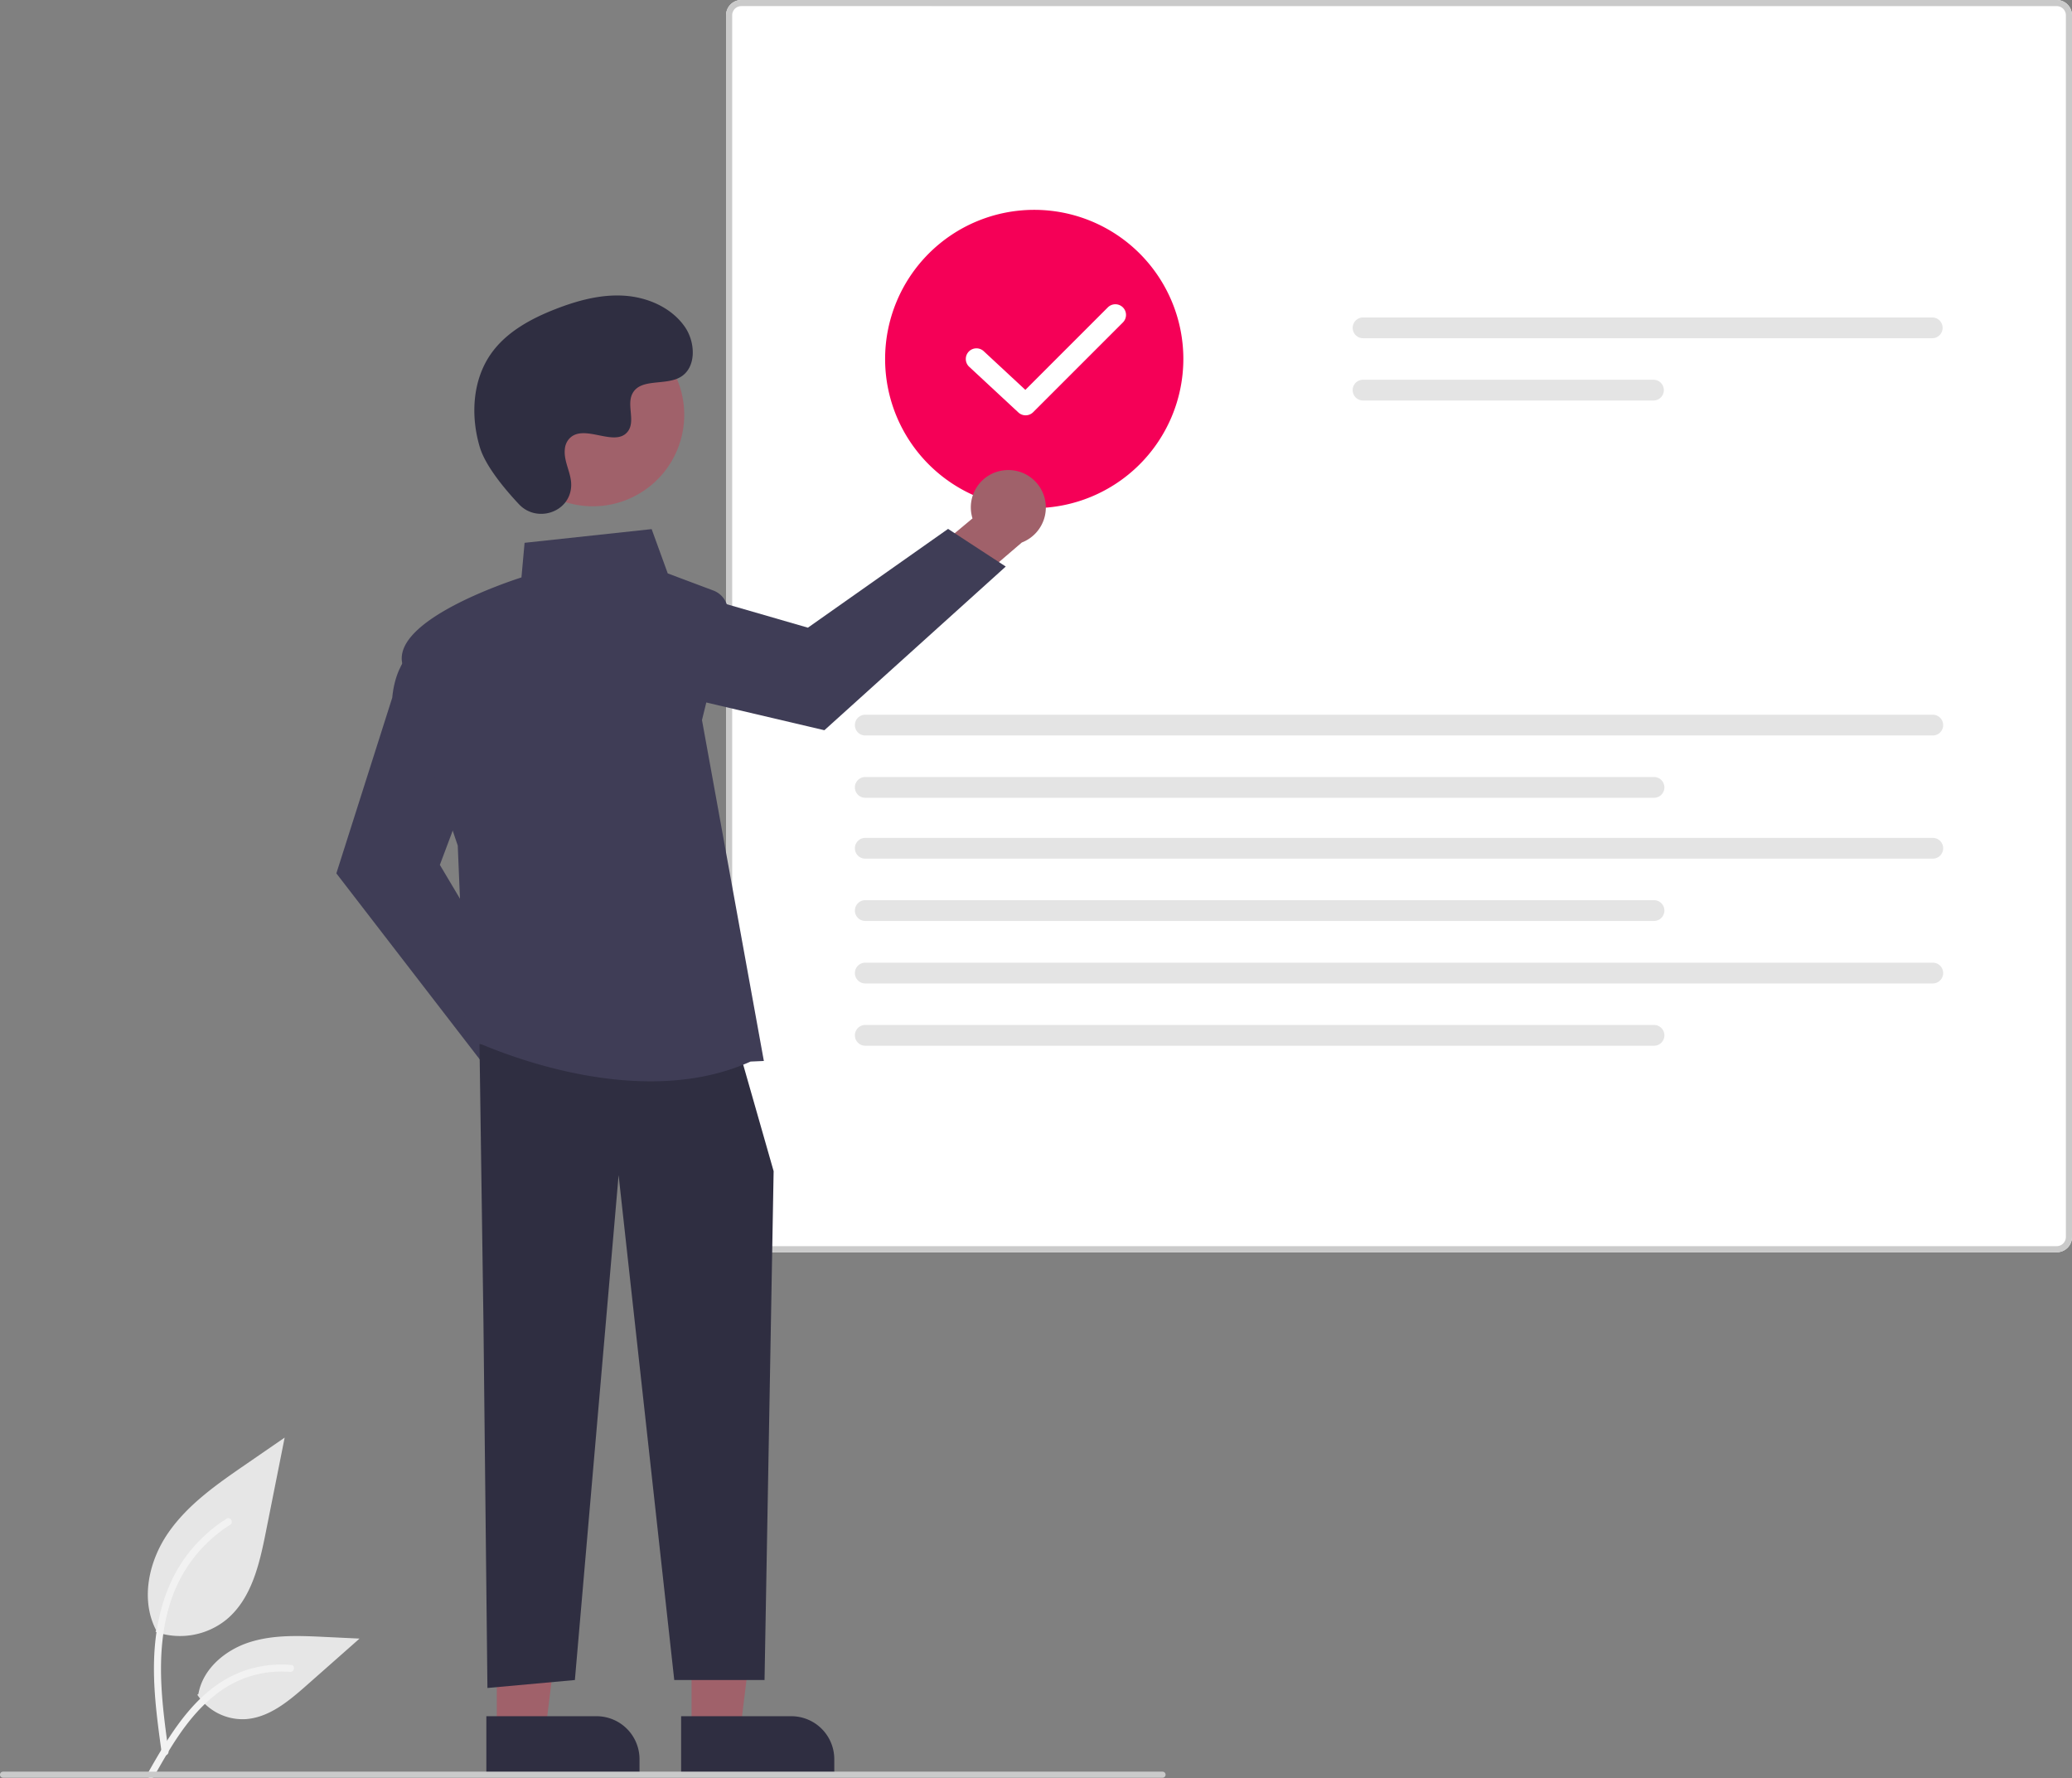 <svg xmlns="http://www.w3.org/2000/svg" data-name="Layer 1" width="680.839" height="584.232" viewBox="0 0 680.839 584.232" xmlns:xlink="http://www.w3.org/1999/xlink"><rect x="0" y="0" width="680.839" height="584.232" fill="#808080" stroke="none"/><path id="b9ccae5a-ffdd-4f5c-9c1e-05af9f0f3372-835" data-name="Path 438" d="M310.706,694.028a24.215,24.215,0,0,0,23.383-4.119c8.19-6.874,10.758-18.196,12.847-28.682l6.18-31.017-12.938,8.908c-9.305,6.406-18.818,13.019-25.26,22.298s-9.252,21.947-4.078,31.988" transform="translate(-259.581 -157.884)" fill="#e6e6e6"/><path id="f4ad1d06-bd03-4ced-a5c4-c19a65ab4ee5-836" data-name="Path 439" d="M312.703,733.739c-1.628-11.864-3.304-23.881-2.159-35.872,1.015-10.649,4.264-21.049,10.878-29.579a49.206,49.206,0,0,1,12.625-11.44c1.262-.796,2.424,1.204,1.167,1.997a46.779,46.779,0,0,0-18.504,22.326c-4.029,10.246-4.675,21.416-3.982,32.3.419,6.582,1.311,13.121,2.206,19.653a1.198,1.198,0,0,1-.808,1.423,1.163,1.163,0,0,1-1.423-.808Z" transform="translate(-259.581 -157.884)" fill="#f2f2f2"/><path id="baf785f8-b4c6-42cf-85bd-8a16037845f7-837" data-name="Path 442" d="M324.424,714.702a17.825,17.825,0,0,0,15.531,8.019c7.864-.373,14.418-5.86,20.317-11.07l17.452-15.409-11.55-.553c-8.306-.398-16.827-.771-24.738,1.793s-15.208,8.726-16.654,16.915" transform="translate(-259.581 -157.884)" fill="#e6e6e6"/><path id="a14e4330-7125-4e03-a856-d6453c34f6cc-838" data-name="Path 443" d="M308.1,740.558c7.84-13.871,16.932-29.288,33.181-34.216a37.026,37.026,0,0,1,13.955-1.441c1.482.128,1.112,2.412-.367,2.285a34.398,34.398,0,0,0-22.272,5.892c-6.28,4.275-11.17,10.218-15.308,16.519-2.535,3.861-4.806,7.884-7.076,11.903C309.488,742.785,307.366,741.858,308.1,740.558Z" transform="translate(-259.581 -157.884)" fill="#f2f2f2"/><path id="ac20a106-7eb8-4a45-8835-674ef3bf3222-839" data-name="Path 141" d="M935.396,569.317H503.181a5.03,5.03,0,0,1-5.024-5.024V162.908a5.03,5.03,0,0,1,5.024-5.024H935.396a5.03,5.03,0,0,1,5.024,5.024V564.292a5.029,5.029,0,0,1-5.024,5.024Z" transform="translate(-259.581 -157.884)" fill="#fff"/><path id="a8878079-c7cd-406f-a434-8b15b914b9b4-840" data-name="Path 141" d="M935.396,569.317H503.181a5.03,5.03,0,0,1-5.024-5.024V162.908a5.03,5.03,0,0,1,5.024-5.024H935.396a5.03,5.03,0,0,1,5.024,5.024V564.292a5.029,5.029,0,0,1-5.024,5.024ZM503.181,159.889a3.018,3.018,0,0,0-3.012,3.012V564.292a3.018,3.018,0,0,0,3.012,3.012H935.396a3.017,3.017,0,0,0,3.012-3.012V162.908a3.018,3.018,0,0,0-3.012-3.012Z" transform="translate(-259.581 -157.884)" fill="#cacaca"/><path id="af64f961-e9a2-4c53-a333-5060c7f850d2-841" data-name="Path 142" d="M707.41,262.185a3.411,3.411,0,0,0,0,6.821H894.553a3.411,3.411,0,0,0,0-6.821Z" transform="translate(-259.581 -157.884)" fill="#e4e4e4"/><path id="baad4cfb-158d-4439-9cc3-22475bf47b22-842" data-name="Path 143" d="M707.41,282.65a3.411,3.411,0,0,0,0,6.821h95.54a3.411,3.411,0,0,0,0-6.821Z" transform="translate(-259.581 -157.884)" fill="#e4e4e4"/><path id="f3456279-91e5-49ad-aa43-9838b26fb6ca-843" data-name="Path 142" d="M543.841,392.705a3.411,3.411,0,0,0,0,6.821h350.894a3.411,3.411,0,0,0,0-6.821Z" transform="translate(-259.581 -157.884)" fill="#e4e4e4"/><path id="a3288adf-49f8-485f-8ae9-1e4f1a13d849-844" data-name="Path 143" d="M543.841,413.17a3.411,3.411,0,0,0,0,6.821H803.133a3.411,3.411,0,0,0,0-6.821Z" transform="translate(-259.581 -157.884)" fill="#e4e4e4"/><path id="e63a5b48-5a7d-40a2-b9b0-6adec326348a-845" data-name="Path 142" d="M543.841,433.172a3.411,3.411,0,0,0,0,6.821h350.894a3.411,3.411,0,0,0,0-6.821Z" transform="translate(-259.581 -157.884)" fill="#e4e4e4"/><path id="a1c669b4-dfc3-4cfa-a7be-66b71399844d-846" data-name="Path 143" d="M543.841,453.637a3.411,3.411,0,0,0,0,6.821H803.133a3.411,3.411,0,0,0,0-6.821Z" transform="translate(-259.581 -157.884)" fill="#e4e4e4"/><path id="bfec50d1-ffb1-4de6-a9ef-a1085e40e016-847" data-name="Path 142" d="M543.841,474.172a3.411,3.411,0,0,0,0,6.821h350.894a3.411,3.411,0,0,0,0-6.821Z" transform="translate(-259.581 -157.884)" fill="#e4e4e4"/><path id="bc9696ec-ec99-41d5-9116-3ad9737a38ac-848" data-name="Path 143" d="M543.841,494.637a3.411,3.411,0,0,0,0,6.821H803.133a3.411,3.411,0,0,0,0-6.821Z" transform="translate(-259.581 -157.884)" fill="#e4e4e4"/><path d="M599.419,324.828a49,49,0,1,1,49-49A49.056,49.056,0,0,1,599.419,324.828Z" transform="translate(-259.581 -157.884)" fill="#f50057"/><path d="M450.678,510.1a12.248,12.248,0,0,0-14.953-11.362l-16.196-22.825-16.271,6.459,23.325,31.912a12.314,12.314,0,0,0,24.096-4.184Z" transform="translate(-259.581 -157.884)" fill="#a0616a"/><path d="M419.112,508.409l-49.008-63.578L388.467,387.12c1.346-14.509,10.425-18.561,10.811-18.726l.589-.253,15.979,42.612-11.732,31.286,28.797,48.432Z" transform="translate(-259.581 -157.884)" fill="#3f3d56"/><path d="M589.308,312.42a12.248,12.248,0,0,0-10.172,15.787l-21.505,17.913,7.698,15.723,30.013-25.723a12.314,12.314,0,0,0-6.035-23.7Z" transform="translate(-259.581 -157.884)" fill="#a0616a"/><path d="M590.062,344.022l-59.598,53.777-58.958-13.846c-14.57-.22-19.311-8.959-19.506-9.331l-.298-.568,41.249-19.226,32.1,9.278,46.06-32.455Z" transform="translate(-259.581 -157.884)" fill="#3f3d56"/><polygon points="227.248 568.437 243.261 568.436 250.878 506.672 227.245 506.673 227.248 568.437" fill="#a0616a"/><path d="M483.397,721.745h50.326a0,0,0,0,1,0,0V741.189a0,0,0,0,1,0,0h-36.207a14.119,14.119,0,0,1-14.119-14.119v-5.325A0,0,0,0,1,483.397,721.745Z" transform="translate(757.573 1305.027) rotate(179.997)" fill="#2f2e41"/><polygon points="163.247 568.437 179.26 568.436 186.878 506.672 163.245 506.673 163.247 568.437" fill="#a0616a"/><path d="M419.397,721.745H469.723a0,0,0,0,1,0,0V741.189a0,0,0,0,1,0,0h-36.207A14.119,14.119,0,0,1,419.397,727.07v-5.325a0,0,0,0,1,0,0Z" transform="translate(629.573 1305.029) rotate(179.997)" fill="#2f2e41"/><polygon points="157.552 342.991 158.858 434.42 160.165 554.584 188.899 551.972 203.267 386.094 221.553 551.972 251.218 551.972 254.206 384.788 243.757 348.216 157.552 342.991" fill="#2f2e41"/><path d="M473.374,513.153c-31.265.002-60.045-14.148-60.433-14.343l-.323-.161-2.624-62.966c-.761-2.225-15.743-46.131-18.28-60.086-2.571-14.139,34.688-26.547,39.213-27.999l1.027-11.374,41.754-4.499,5.292,14.554,14.979,5.617a7.409,7.409,0,0,1,4.592,8.704l-8.325,33.856,20.333,112.013-4.378.189C495.709,511.397,484.384,513.153,473.374,513.153Z" transform="translate(-259.581 -157.884)" fill="#3f3d56"/><circle cx="454.467" cy="294.46" r="30.063" transform="matrix(0.877, -0.48, 0.48, 0.877, -345.128, 96.19)" fill="#a0616a"/><path d="M430.117,323.561c5.729,6.103,16.369,2.827,17.116-5.511a10.072,10.072,0,0,0-.013-1.945c-.385-3.693-2.519-7.046-2.008-10.945a5.74,5.74,0,0,1,1.05-2.687c4.565-6.114,15.283,2.734,19.591-2.8,2.642-3.394-.464-8.737,1.564-12.53,2.676-5.006,10.602-2.537,15.572-5.278,5.53-3.05,5.199-11.535,1.559-16.696-4.44-6.294-12.223-9.652-19.91-10.136s-15.321,1.594-22.497,4.391c-8.154,3.178-16.24,7.569-21.257,14.739-6.102,8.719-6.689,20.441-3.638,30.637C419.102,311.001,425.438,318.578,430.117,323.561Z" transform="translate(-259.581 -157.884)" fill="#2f2e41"/><path d="M641.581,741.963h-381a1,1,0,0,1,0-2h381a1,1,0,0,1,0,2Z" transform="translate(-259.581 -157.884)" fill="#cacaca"/><path d="M596.59,294.335a3.488,3.488,0,0,1-2.381-.936l-16.157-15.007a3.5,3.5,0,0,1,4.764-5.129l13.686,12.712,27.077-27.076a3.5,3.5,0,1,1,4.949,4.95l-29.461,29.461A3.493,3.493,0,0,1,596.59,294.335Z" transform="translate(-259.581 -157.884)" fill="#fff"/></svg>